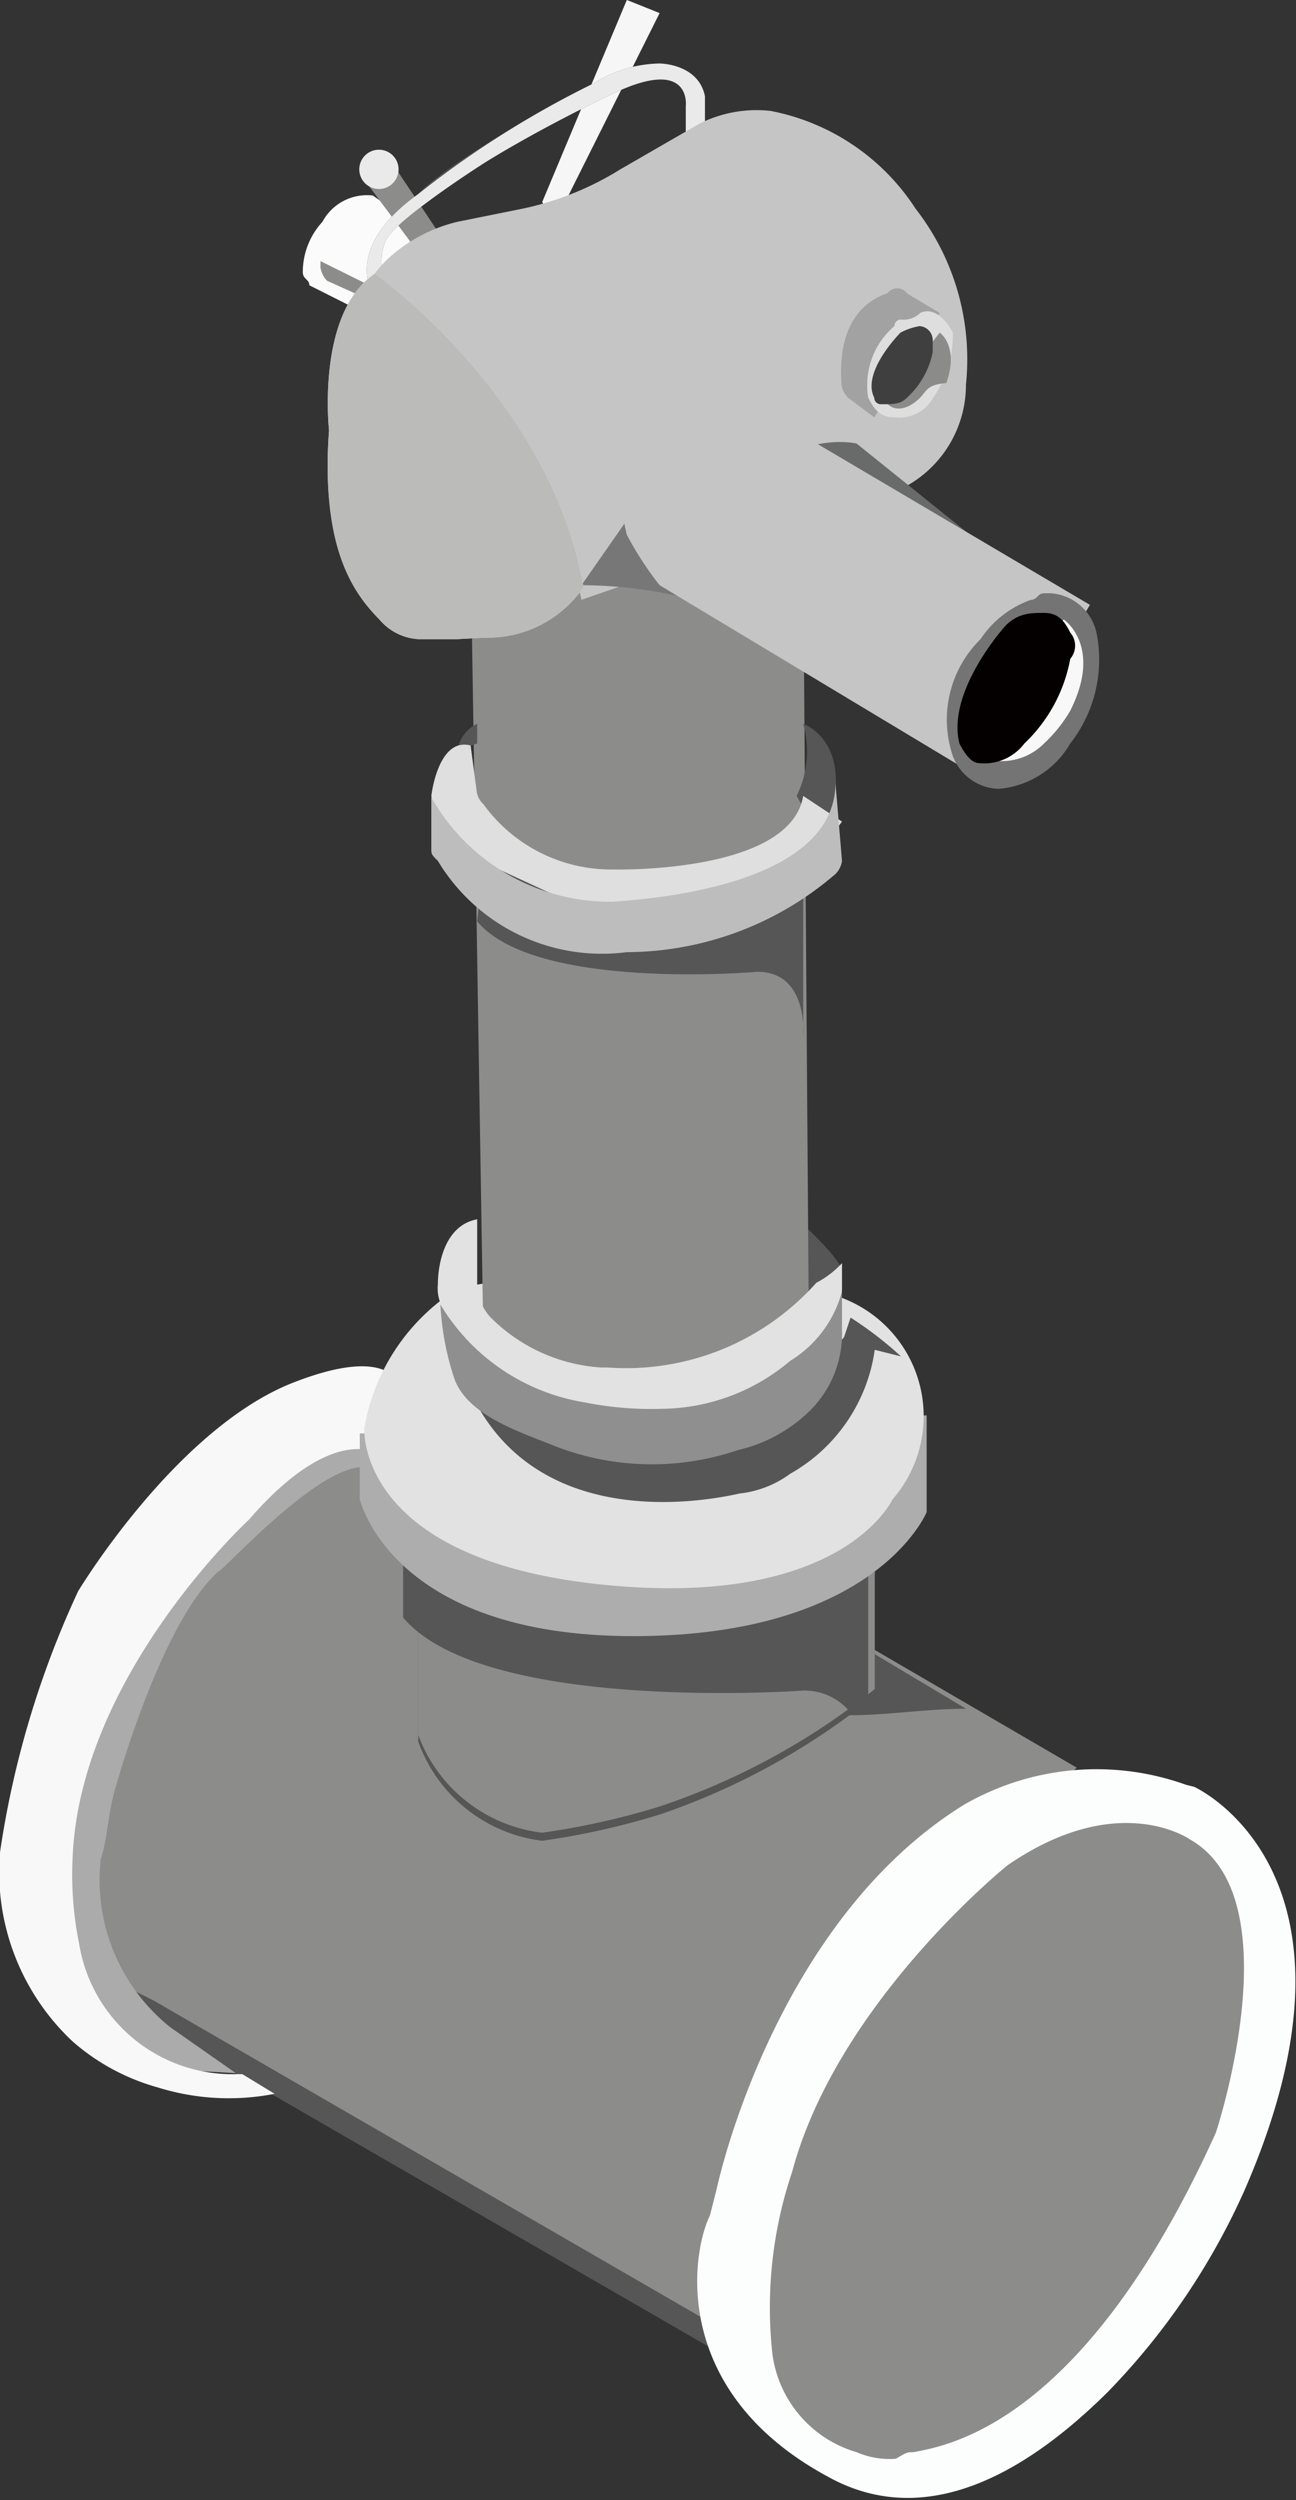 <?xml version="1.0" encoding="utf-8"?>
<svg id="图层_1" data-name="图层 1" xmlns="http://www.w3.org/2000/svg" xmlns:xlink="http://www.w3.org/1999/xlink" viewBox="0 0 25.72 49.6"><rect x="0" y="0" width="25.72" height="49.6" fill="#333333" stroke="none"/><path d="M21.76,35.71l-4-2.33-9.19-5.3S3.9,30.41,3,32.61s-1.82,4.52-1.43,6.85l1.94,1,11.65,6.73L17.36,40Z" fill="#565657"/><path com-has-ani="true" com-name="com_switch"  d="M21.37,35.07l-4-2.33L8.17,27.43S3.51,29.76,2.61,32,.8,36.49,1.05,38.69l2,1,11.64,6.73,2.2-7.24Z" fill="#8c8c8b"/><path d="M8.69,4.79,7.4,3.88a1,1,0,0,0-1,.52,1.47,1.47,0,0,0-.39,1c0,.14.13.14.13.26l1.81.91Z" fill="#626262"/><path d="M8.69,4.79,7.4,3.88a1,1,0,0,0-1,.52,1.47,1.47,0,0,0-.39,1c0,.14.13.14.13.26l1.81.91Z" fill="#fbfbfc"/><path d="M7.65,5.82,6.36,5.18v.13a.5.5,0,0,0,.13.26l1.42.64Z" fill="#8c8c8b"/><polygon points="13.09 0.26 11.02 4.4 10.76 4.01 12.44 0 13.09 0.26" fill="#565657"/><polygon points="13.09 0.26 11.02 4.4 10.76 4.01 12.44 0 13.09 0.26" fill="#f6f6f6"/><polygon points="8.82 4.79 7.78 3.23 7.27 3.62 8.43 5.18 8.82 4.79" fill="#8c8c8b"/><circle cx="7.52" cy="3.36" r="0.39" fill="#eaeaea"/><path d="M7.27,29.11v-1L2.61,30.92.67,35.71,1.05,39,2.35,41l2.33.13-1.3-.91A3.74,3.74,0,0,1,2,36.88c.13-.39.13-.78.26-1.3,0,0,.91-3.36,2.07-4.4C4.42,31.18,6.36,29,7.27,29.11Z" fill="#ababab"/><path d="M13.61,3.11v-1s.13-1-1.43-.26S9.6,3.24,9.6,3.24,7.78,4.4,7.65,4.79a1,1,0,0,0,.13,1l-.26.26s-.9-1,.78-2.2c0,0,.52-.64,3.49-2.2a2.51,2.51,0,0,1,1.3-.39s.77,0,.9.65v1.3h-.38V3.11Z" fill="#565657"/><path d="M13.61,3.11v-1s.13-1-1.43-.26S9.6,3.24,9.6,3.24,7.78,4.4,7.65,4.79a1,1,0,0,0,.13,1l-.26.26s-.9-1,.78-2.2a19.13,19.13,0,0,1,3.49-2.2,2.51,2.51,0,0,1,1.3-.39s.77,0,.9.65v1.3Z" fill="#eaeaea"/><path d="M7.52,28.85s-.9-.64-2.58,1.3c0,0-3.37,3.1-3.5,6.73a6.83,6.83,0,0,0,.13,1.68,3.08,3.08,0,0,0,3.11,2.59h.13l.64.39a4.74,4.74,0,0,1-2.33-.13,4.31,4.31,0,0,1-1.68-.91A4.61,4.61,0,0,1,0,36.75a18.73,18.73,0,0,1,1.55-5.18s1.94-3.23,4.27-4.14,2.2.39,2.2.39Z" fill="#f8f8f8"/><path d="M17.23,32.74l1.94,1.16c-.78,0-1.55.13-2.33.13v-.78Z" fill="#565657"/><path d="M17.36,30.93v2.71A13.8,13.8,0,0,1,13.09,36a15,15,0,0,1-2.33.52A3,3,0,0,1,8.3,34.55v-4.4Z" fill="#565657"/><path com-has-ani="true" com-name="com_switch"  d="M17.36,30.79v2.72a13.8,13.8,0,0,1-4.27,2.33,15,15,0,0,1-2.33.52A3,3,0,0,1,8.3,34.42V30.15Z" fill="#8c8c8b"/><path d="M17.23,30.67v3l-.39.26a1.17,1.17,0,0,0-.9-.39S9.6,34,8,32.09V30.41Z" fill="#565657"/><path d="M18.39,28.08V30s-1,2.46-5.82,2.46-5.43-2.72-5.43-2.72v-1.3Z" fill="#aeadad"/><path d="M16.71,25.75a2.51,2.51,0,0,1,1,4s-1,2.2-5.83,1.68-4.65-3.1-4.65-3.1A4.08,4.08,0,0,1,9,25.62C10.37,25,16.71,25.75,16.71,25.75Z" fill="#e3e2e2"/><path d="M17.36,26.78a3.36,3.36,0,0,1-1.68,2.46,2.07,2.07,0,0,1-1,.39c-1.16.26-3.88.52-5.17-1.68l5.82.13,1.42-1.55.13-.39a7.2,7.2,0,0,1,1,.77l-.52-.13Z" fill="#565657"/><path d="M15.55,23.94s1.16,1,1.16,1.29l-.52.91-.64-.65Z" fill="#565657"/><path com-has-ani="true" com-name="com_switch"  d="M15.94,11l.12,16.43A6.13,6.13,0,0,1,9.6,27L9.34,11Z" fill="#8c8c8b"/><path com-has-ani="true" com-name="com_switch"  d="M17.88,9.7a2.3,2.3,0,0,0,1.29-2.07,4.86,4.86,0,0,0-1-3.49A4.42,4.42,0,0,0,15.29,2.2a2.52,2.52,0,0,0-1.42.26l-1.56.9a6,6,0,0,1-1.94.78L9.08,4.4a3.1,3.1,0,0,0-1.43.78c-.12.13-.38.39-.25.51a10.41,10.41,0,0,1,4.14,6.21Z" fill="#c5c5c5"/><path d="M14.12,12a8.94,8.94,0,0,0-2.58-.39l.9-1.29Z" fill="#777778"/><path d="M21.5,12.42,17,8.8s-2.07-.52-3.62,2.72l6.47,3.88Z" fill="#696a6a"/><path com-has-ani="true" com-name="com_switch" d="M21.63,12,15.55,8.41s-4-1.42-3.11,2.2a6.6,6.6,0,0,0,.65,1l6.47,3.89Z" fill="#c5c5c5"/><path d="M9.08,12.68H8.3a1.09,1.09,0,0,1-.77-.39c-.52-.52-1.17-1.55-1-3.75,0,0-.26-2.33.91-3.11,0,0,3.49,2.46,4.14,6.22a2.3,2.3,0,0,1-1.94,1Z" fill="#e2e1e1"/><path com-has-ani="true" com-name="com_switch"  d="M9.08,12.68H8.3a1.09,1.09,0,0,1-.77-.39c-.52-.52-1.17-1.42-1-3.75,0,0-.26-2.33.91-3.11,0,0,3.49,2.46,4.14,6.22a2.3,2.3,0,0,1-1.94,1Z" fill="#bbbbba"/><path d="M21.24,14.75a2.7,2.7,0,0,0,.52-2.2,1,1,0,0,0-.91-.78h-.13c-.13,0-.13.13-.26.13a2,2,0,0,0-1,.78A2.24,2.24,0,0,0,18.91,15a1,1,0,0,0,.91.65A1.81,1.81,0,0,0,21.24,14.75Z" fill="#747474"/><path d="M20.72,14.75a1.18,1.18,0,0,1-1.29.26l.77-1.42.91-1.3s.78.52.13,1.81A2.84,2.84,0,0,1,20.72,14.75Z" fill="#f8f8f8"/><path d="M20.33,14.75a3.08,3.08,0,0,0,.91-1.68.4.4,0,0,0,0-.52c-.13-.26-.26-.39-.52-.39s-.52,0-.77.26c0,0-1.17,1.29-.91,2.33q.2.39.39.39a1,1,0,0,0,.9-.39Z" fill="#040000"/><path d="M18.65,6.21,18,5.82a.24.24,0,0,0-.39,0c-.39.13-1,.52-.91,1.81a.45.45,0,0,0,.13.26l.52.39Z" fill="#a2a2a2"/><path d="M18.52,7.89a2.17,2.17,0,0,0,.39-1.29c-.13-.26-.39-.52-.65-.39h0a.47.47,0,0,1-.38.13.13.13,0,0,0-.13.13,1.54,1.54,0,0,0-.52,1.42c.13.26.26.39.52.39A.77.77,0,0,0,18.52,7.89Z" fill="#dededf"/><path d="M18.26,7.89c-.26.26-.51.26-.64.13l.51-.77.52-.65s.39.26.13,1C18.39,7.63,18.39,7.76,18.26,7.89Z" fill="#8b8b8a"/><path d="M18,7.89a1.67,1.67,0,0,0,.51-.9V6.73a.28.28,0,0,0-.26-.26,1.22,1.22,0,0,0-.38.13s-.78.78-.52,1.29a.13.13,0,0,0,.13.13c.26,0,.39,0,.52-.13Z" fill="#403f3f"/><path d="M15.94,17.73v2.84s.12-1.29-.91-1.29c0,0-4.4.39-5.56-1l.13-1.16Z" fill="#565657"/><path d="M15.94,14.36s1.16.39.38,2.33l-.51-.9A2,2,0,0,0,15.94,14.36Z" fill="#565657"/><path d="M9.47,14.36a.7.7,0,0,0-.39.52l.39-.13Z" fill="#565657"/><path d="M15.94,15.79l.77.51-1.16,1.56-3.5.38L8.69,16.69l-.13-.9s.13-1.17.78-1l.12.91a.41.41,0,0,0,.13.25,3.13,3.13,0,0,0,2.59,1.3S15.68,17.34,15.94,15.79Z" fill="#dfdfdf"/><path d="M16.58,15.53l.13,1.55a.45.45,0,0,1-.13.26,6.37,6.37,0,0,1-4.14,1.55,3.8,3.8,0,0,1-3.75-1.81c-.13-.13-.13-.13-.13-.26v-1a4.08,4.08,0,0,0,3.62,2.07C12.31,17.86,16.58,17.73,16.58,15.53Z" fill="#bdbdbd"/><path d="M16.71,25.1v.39a2.14,2.14,0,0,1-1.16,1.94c-1.17.65-3,1.42-4.4.65l-1.68-.65L9,26.53,8.82,26a.78.78,0,0,1-.13-.52c0-.39.13-1.17.78-1.29v1.29a1,1,0,0,0,.26.65,3.4,3.4,0,0,0,2.2,1h.12a5.06,5.06,0,0,0,4.15-1.68,1.88,1.88,0,0,0,.51-.39Z" fill="#e3e2e2"/><path d="M16.71,25.62v.77A2.15,2.15,0,0,1,16.06,28a3,3,0,0,1-1.42.77,5.3,5.3,0,0,1-3.75-.13C10.11,28.34,9.21,28,9,27.3a5.53,5.53,0,0,1-.26-1.42,4.1,4.1,0,0,0,2.85,1.94,6.74,6.74,0,0,0,1.55.13A4,4,0,0,0,15.68,27,2.31,2.31,0,0,0,16.71,25.62Z" fill="#8f8f8f"/><path d="M23.7,35.45s3.75,1.69,1,8a13.78,13.78,0,0,1-2.71,4c-1.43,1.42-3.5,2.84-5.57,1.68-3.1-1.68-2.71-4.4-2.33-5.18l.13-.51c.26-1.17,1.56-5.57,4.92-7.64a5.26,5.26,0,0,1,4.4-.39Z" fill="#fcfdfd"/><path d="M18.13,48.65c.65-.13,3.37-.52,6-6.34,0,0,1.55-4.66-.52-5.82,0,0-1.42-1-3.62.52,0,0-3.37,2.71-4.27,6.08a8.42,8.42,0,0,0-.39,3.62A2.35,2.35,0,0,0,17,48.65a1.65,1.65,0,0,0,.78.13C18,48.65,18,48.65,18.13,48.65Z" fill="#8c8c8b"/></svg>